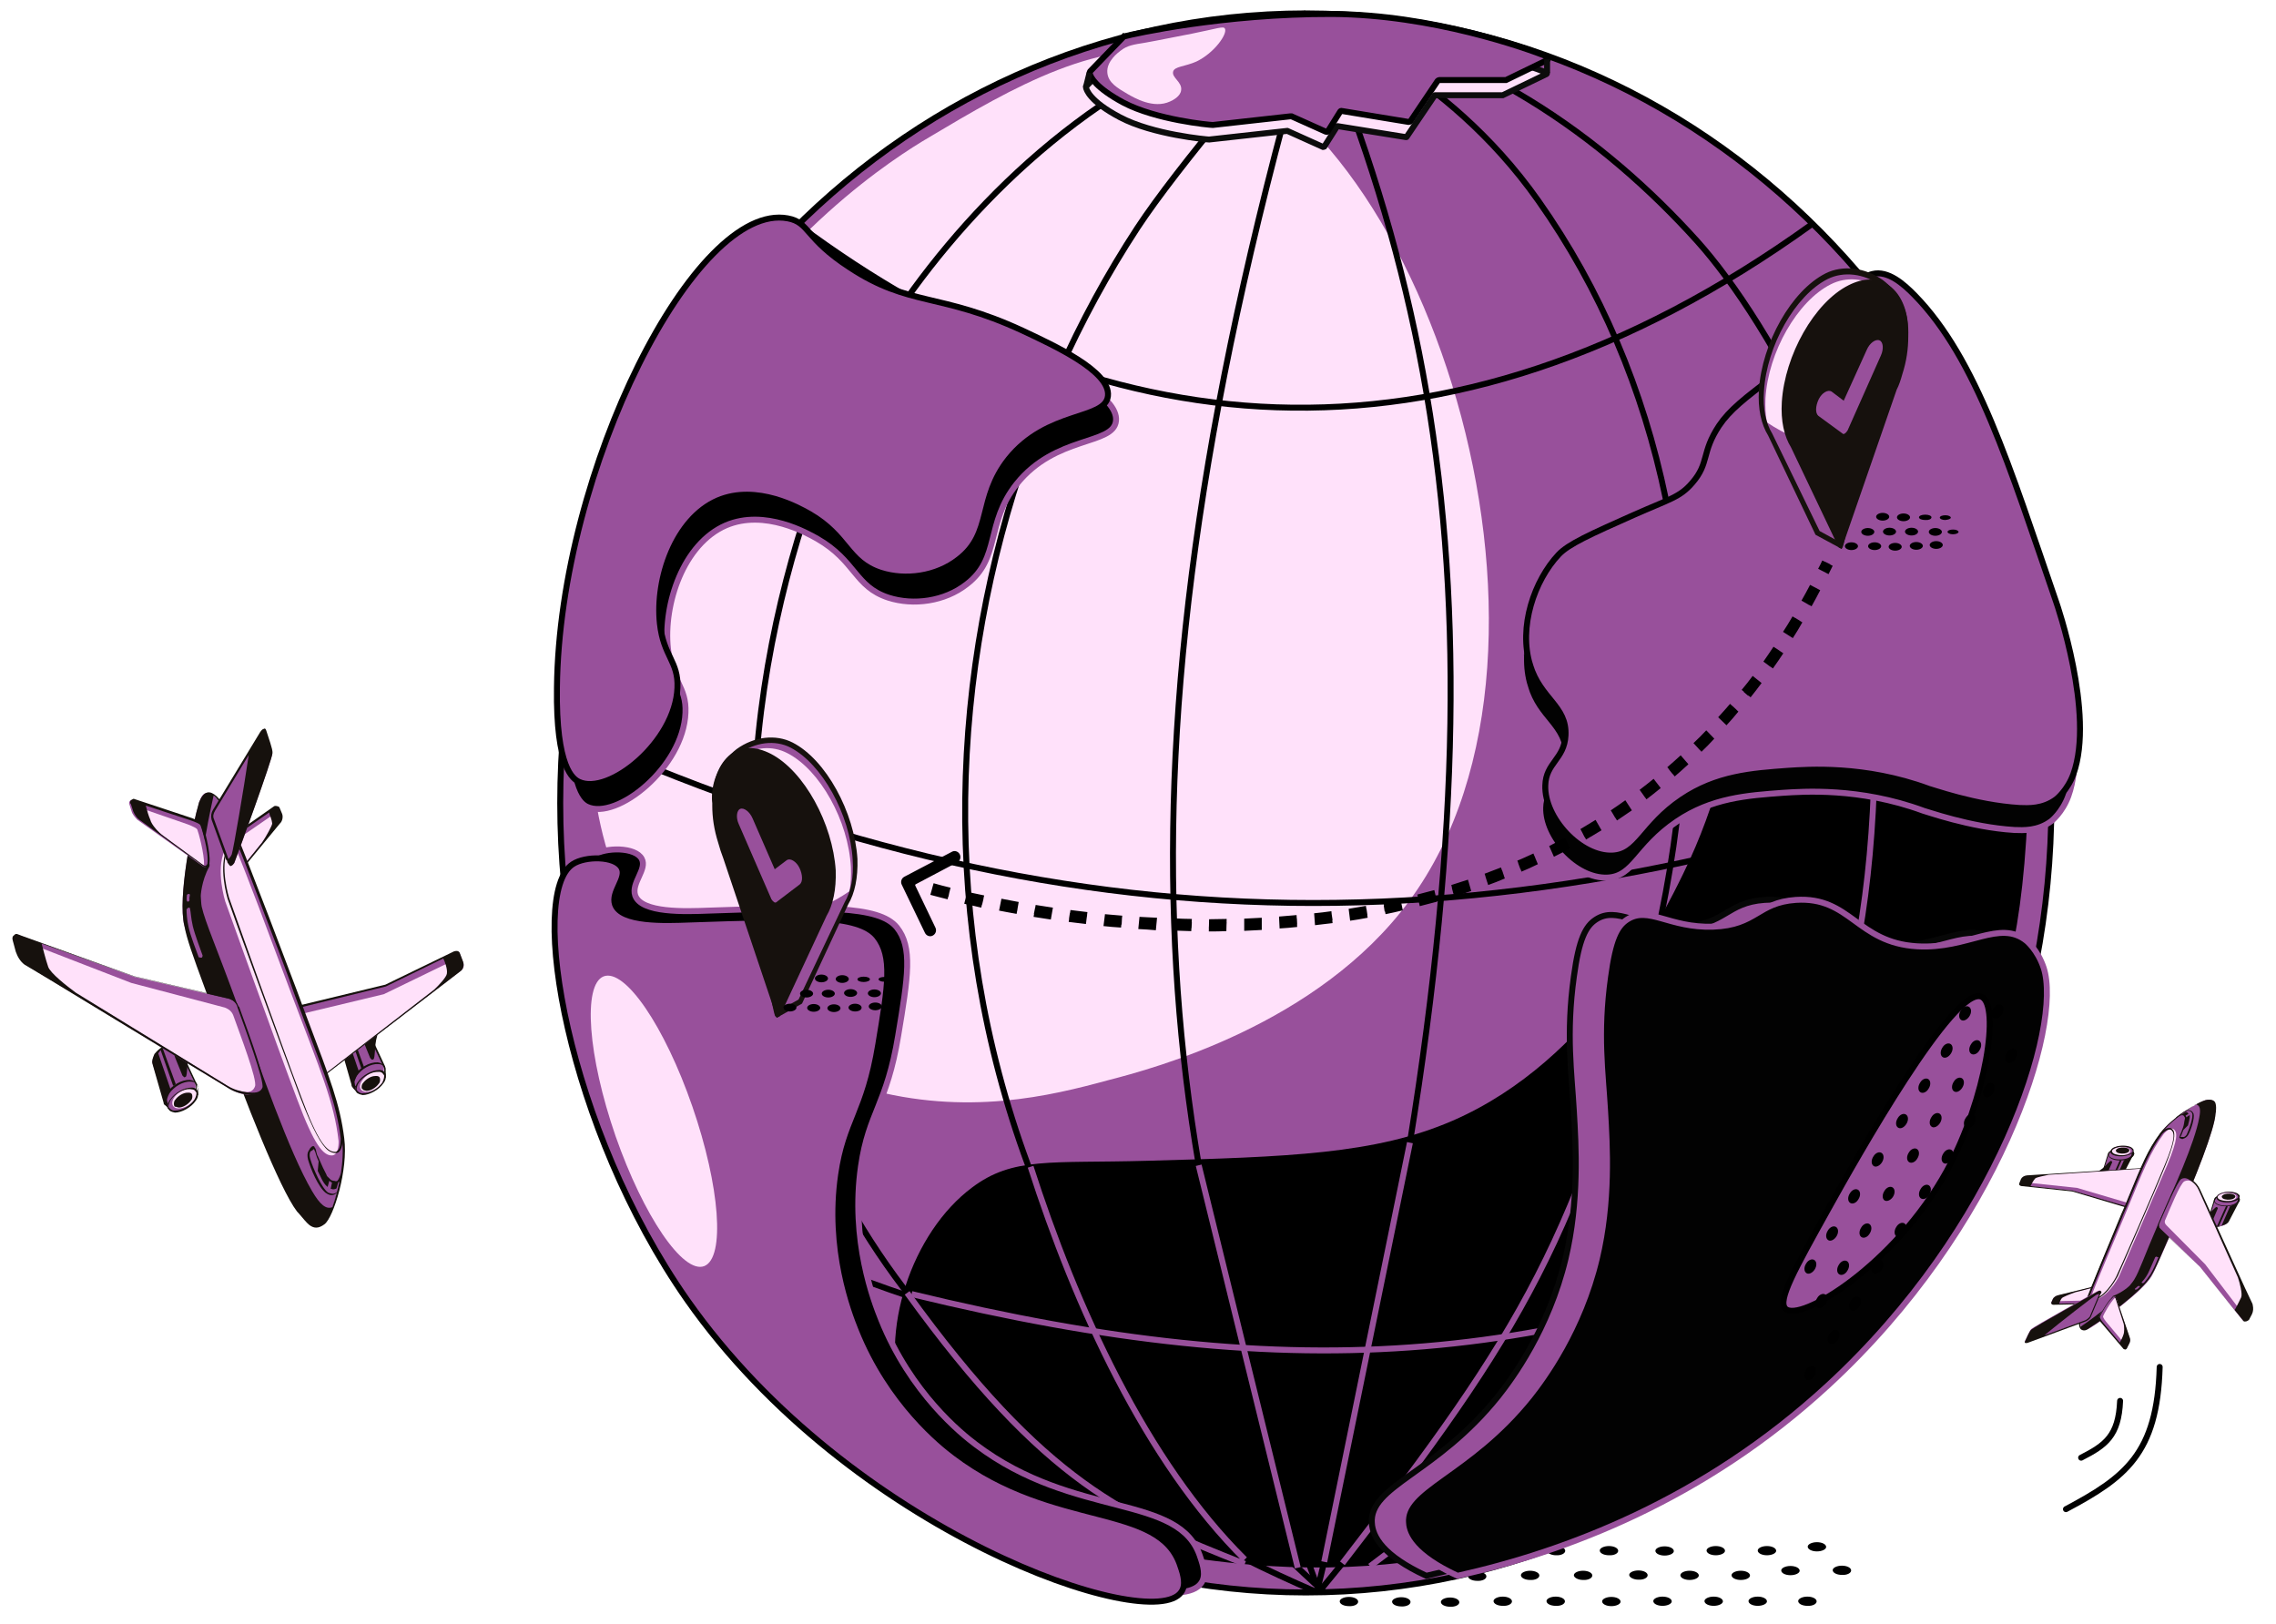 <svg version="1.1" id="Слой_1" xmlns="http://www.w3.org/2000/svg" x="0" y="0" viewBox="0 0 765 546" style="enable-background:new 0 0 765 546" xml:space="preserve"><style>.st0{fill:#98509b;stroke:#000;stroke-width:2;stroke-miterlimit:10}.st1{fill:#ffe1fa}.st2,.st3{fill:none;stroke:#000;stroke-width:2;stroke-miterlimit:10}.st3{stroke:#0c0c0c}.st4,.st5{stroke:#98509b}.st4{fill:none;stroke-width:2;stroke-miterlimit:10}.st5{fill:#020202}.st5,.st8,.st9{stroke-width:2;stroke-miterlimit:10}.st8{fill:none;stroke:#000;stroke-linecap:round}.st9{stroke:#98509b}.st10{fill:#98509b}.st11{fill:#16110d}</style><path d="M490.5 538.6c0-.9-1.4-1.6-3.1-1.6-1.7 0-3.1.7-3.1 1.5 0 .9 1.4 1.6 3.1 1.6 1.7.1 3.1-.6 3.1-1.5zM508.2 538.3c0-.9-1.4-1.6-3.1-1.6-1.7 0-3.1.7-3.1 1.5 0 .9 1.4 1.6 3.1 1.6 1.7.1 3.1-.6 3.1-1.5zM593.9 538.3c0-.9-1.4-1.6-3.1-1.6-1.7 0-3.1.7-3.1 1.5 0 .9 1.4 1.6 3.1 1.6 1.7 0 3.1-.7 3.1-1.5zM622.2 527.9c0-.9-1.4-1.6-3.1-1.6-1.7 0-3.1.7-3.1 1.5 0 .9 1.4 1.6 3.1 1.6 1.7.1 3.1-.6 3.1-1.5zM474.1 538.5c0-.9-1.4-1.6-3.1-1.6-1.7 0-3.1.7-3.1 1.5 0 .9 1.4 1.6 3.1 1.6 1.7.1 3.1-.6 3.1-1.5zM604.9 528c0-.9-1.4-1.6-3.1-1.6-1.7 0-3.1.7-3.1 1.5 0 .9 1.4 1.6 3.1 1.6 1.7 0 3.1-.7 3.1-1.5zM456.5 538.4c0-.9-1.4-1.6-3.1-1.6-1.7 0-3.1.7-3.1 1.5 0 .9 1.4 1.6 3.1 1.6 1.7.1 3.1-.6 3.1-1.5zM544.7 538.4c0-.9-1.4-1.6-3.1-1.6-1.7 0-3.1.7-3.1 1.5 0 .9 1.4 1.6 3.1 1.6 1.7 0 3.1-.7 3.1-1.5zM579.1 538.3c0-.9-1.4-1.6-3.1-1.6-1.7 0-3.1.7-3.1 1.5 0 .9 1.4 1.6 3.1 1.6 1.7 0 3.1-.7 3.1-1.5zM526 538.3c0-.9-1.4-1.6-3.1-1.6-1.7 0-3.1.7-3.1 1.5 0 .9 1.4 1.6 3.1 1.6 1.7.1 3.1-.6 3.1-1.5zM561.9 538.3c0-.9-1.4-1.6-3.1-1.6-1.7 0-3.1.7-3.1 1.5 0 .9 1.4 1.6 3.1 1.6 1.7 0 3.1-.7 3.1-1.5zM499.6 529.9c0-.9-1.4-1.6-3.1-1.6-1.7 0-3.1.7-3.1 1.5 0 .9 1.4 1.6 3.1 1.6 1.7.1 3.1-.6 3.1-1.5zM517.4 529.6c0-.9-1.4-1.6-3.1-1.6-1.7 0-3.1.7-3.1 1.5 0 .9 1.4 1.6 3.1 1.6 1.7.1 3.1-.6 3.1-1.5zM483.4 529.8c0-.9-1.4-1.6-3.1-1.6-1.7 0-3.1.7-3.1 1.5 0 .9 1.4 1.6 3.1 1.6 1.7.1 3.1-.6 3.1-1.5zM553.8 529.5c0-.9-1.4-1.6-3.1-1.6-1.7 0-3.1.7-3.1 1.5s1.4 1.6 3.1 1.6c1.7.1 3.1-.6 3.1-1.5zM588.2 529.6c0-.9-1.4-1.6-3.1-1.6-1.7 0-3.1.7-3.1 1.5 0 .9 1.4 1.6 3.1 1.6 1.8 0 3.1-.7 3.1-1.5zM535.2 529.6c0-.9-1.4-1.6-3.1-1.6-1.7 0-3.1.7-3.1 1.5s1.4 1.6 3.1 1.6c1.7.1 3.1-.6 3.1-1.5zM571 529.6c0-.9-1.4-1.6-3.1-1.6-1.7 0-3.1.7-3.1 1.5 0 .9 1.4 1.6 3.1 1.6 1.7 0 3.1-.7 3.1-1.5zM508.3 521.6c0-.9-1.4-1.6-3.1-1.6-1.7 0-3.1.7-3.1 1.5 0 .9 1.4 1.6 3.1 1.6 1.7.1 3.1-.6 3.1-1.5zM526.1 521.3c0-.9-1.4-1.6-3.1-1.6-1.7 0-3.1.7-3.1 1.5s1.4 1.6 3.1 1.6c1.7.1 3.1-.6 3.1-1.5zM492.1 521.5c0-.9-1.4-1.6-3.1-1.6s-3.1.7-3.1 1.5c0 .9 1.4 1.6 3.1 1.6 1.7.1 3.1-.6 3.1-1.5zM562.6 521.4c0-.9-1.4-1.6-3.1-1.6-1.7 0-3.1.7-3.1 1.5 0 .9 1.4 1.6 3.1 1.6 1.7 0 3.1-.7 3.1-1.5zM597 521.3c0-.9-1.4-1.6-3.1-1.6-1.7 0-3.1.7-3.1 1.5 0 .9 1.4 1.6 3.1 1.6 1.7 0 3.1-.7 3.1-1.5zM543.9 521.3c0-.9-1.4-1.6-3.1-1.6-1.7 0-3.1.7-3.1 1.5 0 .9 1.4 1.6 3.1 1.6 1.7.1 3.1-.6 3.1-1.5zM579.8 521.3c0-.9-1.4-1.6-3.1-1.6-1.7 0-3.1.7-3.1 1.5 0 .9 1.4 1.6 3.1 1.6 1.7 0 3.1-.7 3.1-1.5zM610.6 538.3c0-.9-1.4-1.6-3.1-1.6-1.7 0-3.1.7-3.1 1.5 0 .9 1.4 1.6 3.1 1.6 1.7.1 3.1-.6 3.1-1.5zM613.8 520c0-.9-1.4-1.6-3.1-1.6-1.7 0-3.1.7-3.1 1.5 0 .9 1.4 1.6 3.1 1.6 1.7 0 3.1-.7 3.1-1.5z"/><path class="st0" d="M438.9 535.3c138.4 0 250.6-118.8 250.6-265.4 0-146.6-112.2-265.4-250.6-265.4S188.3 123.3 188.3 269.9c0 146.6 112.2 265.4 250.6 265.4z"/><path class="st1" d="M399.9 18.3c-29.5-6.5-59.5 11.1-87.7 27.9-11 6.5-52 32.2-82.5 85.6-11.1 19.5-28.2 50.1-30.7 93.6-1.1 20.7-3.1 56.4 18.7 90.1 23.9 36.8 60.6 47 73.2 50.4 34.1 9.4 62.1 2.5 81.6-2.8 15.1-3.9 70.6-18.6 101.3-60.4 63.4-86.2 3.5-267.2-73.9-284.4z"/><path class="st2" d="M440.9 4.6c-12.6 13.4-45 51.3-58.6 72-79.7 121.6-93 319 62.9 458.7"/><path class="st2" d="M438.9 4.5c-59.3 14.1-103.2 53.6-131.8 92.6-45.3 61.7-142.1 318.8 135.5 438.1"/><path class="st2" d="M437.9 5.6c56.7 8.1 101.7 41.2 132.5 75.4 48.6 53.9 165.4 287-81.1 423.2"/><path class="st2" d="M441.6 5.6c1.5 3.1 43.9 17.2 75.4 61.8 83.8 118.6 61.6 305.1-72.6 466.4M441.1 6.1c-72.8 251.3-51.6 384 1.5 526.8"/><path class="st2" d="M442.6 535.3c61.8-254.5 58.4-389.7-.9-529.8"/><path class="st2" d="M188.3 244.6c167.3 76.3 320.1 78.3 501.2 7.3M268.3 75.6c99.2 73.8 215.7 89.8 340.8-.3M217.7 396.1C347 470 499.1 486 662.2 395.9"/><path d="M303.6 472.1c14.3 41.5 91.6 52.4 122.8 54.3 74.7 4.7 122.3-24 134.9-31.7 19.8-12 77.9-58.9 102-132.6 7.9-24 16.1-40.3 18.2-88.6 1.9-43.1-8.8-62.6-16.4-70.7-14.1-15.1-41.9-17.7-60.3-6.3-25.8 15.8-14.7 47.4-39.1 97.3-6.4 13.1-30.5 62.5-77.4 82.9-26 11.3-55.4 12.2-102.9 13.5-32.3.9-44.9-1.4-58.7 9-20.1 15-31.6 48.4-23.1 72.9z"/><path class="st1" d="M376.7 17.1 365.1 29c-.1.1-.1.1-.1.3.1.8 1.2 4.7 11.4 10.1 11.1 5.9 29.4 7.5 30 7.5l26.2-2.9h.1l12 5.4c.1 0 .2 0 .4-.1l4.3-6.8c0-.1.1-.1.2-.1l23 3.7c.1 0 .2 0 .2-.1l9.4-13.9c0-.1.1-.1.2-.1H505.1l14.7-7.1c.2-.1.2-.4 0-.5-4.7-1.8-37.7-14.5-73.2-14.7-37.4-.2-68.2 7-69.9 7.4 0 0 .1 0 0 0z"/><path class="st3" d="M376.7 17.1 365.1 29c-.1.1-.1.1-.1.3.1.8 1.2 4.7 11.4 10.1 11.1 5.9 29.4 7.5 30 7.5l26.2-2.9h.1l12 5.4c.1 0 .2 0 .4-.1l4.3-6.8c0-.1.1-.1.2-.1l23 3.7c.1 0 .2 0 .2-.1l9.4-13.9c0-.1.1-.1.2-.1H505.1l14.7-7.1c.2-.1.2-.4 0-.5-4.7-1.8-37.7-14.5-73.2-14.7-37.4-.2-68.2 7-69.9 7.4zm0 0c.1 0 0 0 0 0z"/><path class="st0" d="M377.8 12.2 366.4 24c-.1.1-.2.4-.1.7.2 1.2 2 4.8 11.3 9.8 11 5.8 28.9 7.5 30 7.5h.1l26-2.9h.4l11.6 5.2c.2.1.6 0 .7-.3l4-6.4c.1-.3.4-.4.6-.3l22.5 3.7c.2 0 .5-.1.6-.3l9.1-13.5c.1-.1.4-.3.5-.3h22.5l13.8-6.7c.5-.3.5-1 0-1.2-6.9-2.7-38.4-14.1-72.3-14.3-36.7-.1-67.1 6.8-69.7 7.5-.1-.1-.1-.1-.2 0z"/><path class="st3" d="M520 20v4.5M366.2 24.5l-1.2 4.8"/><path class="st1" d="M372.2 24.5c-.4-3.9 3.7-6.9 4.5-7.5 2.2-1.7 4.1-2 8.5-2.7 0 0 4-.7 15.5-3 8.5-1.7 10.5-2.6 11-1.7 1 1.7-3.5 8.2-9.6 11.1-3.8 1.7-7.4 1.6-7.8 3.4-.5 2 3.1 3.5 2.7 6.2-.2 2.1-2.8 3.4-3.7 3.8-5.6 2.6-12-1.2-14.3-2.5-3.4-2-6.5-3.8-6.8-7.1z"/><path class="st4" d="M346.4 392.2c15.1 47 38.8 99.1 72 132M304.9 434.6c46.4 64.2 73.6 75.3 113.5 91.1M557.3 313.1c-27.4 104.5-45.1 133.3-106.1 212.4"/><path class="st4" d="M627.3 189.7c18.3 198.8-53.2 250.9-166.8 336.8M473.9 384.1c-9.6 47-19.2 93.9-28.8 140.9M402.9 391.7c11.1 45 22.1 90.1 33.3 135.3"/><path class="st4" d="M306.4 435c130.8 31.8 217.8 24.2 333.6-27.6"/><path class="st5" d="M512.6 231c-4-12.8 1.4-28.5 9.6-37.2 3.3-3.5 10.6-6.8 25-13.2 12.4-5.5 15.7-6 19.9-10.9 5.8-6.7 3-10.1 9-19.2 3.5-5.2 8.5-9.2 18.7-16.8 11.9-9 11.6-7.2 15.8-11.4 10.8-10.9 10.1-21.2 17.1-22.8 5.2-1.3 10.5 3.4 14.2 7.2 20.8 21.3 31.8 57.4 47.6 103.3 0 0 13 37.4 5.7 57.6-2 5.5-5.7 8.4-5.7 8.4-4.5 3.4-9.5 3.1-12.4 3-15-.9-30-6.4-30.7-6.5-21.5-7.9-40.6-6.4-47.1-6-12.1.9-23.9 1.7-35.6 9.6-13.2 8.9-14.5 18.5-23.4 18.9-10.8.5-23-12.7-22.6-23.6.2-7.6 6.4-8.8 6.8-16.8.4-9.8-8.5-12-11.9-23.6z"/><path d="M514.3 223.6c-4-12.8 1.4-28.5 9.6-37.2 3.3-3.5 10.6-6.8 25-13.2 12.4-5.5 15.7-6 19.9-10.9 5.8-6.7 3-10.1 9-19.2 3.5-5.2 8.5-9.2 18.7-16.8 11.9-9 11.6-7.2 15.8-11.4 10.8-10.9 10.1-21.2 17.1-22.8 5.2-1.3 10.5 3.4 14.2 7.2 20.8 21.3 31.8 57.4 47.6 103.3 0 0 13 37.4 5.7 57.6-2 5.5-5.7 8.4-5.7 8.4-4.5 3.4-9.5 3.1-12.4 3-15-.9-30-6.4-30.7-6.5-21.5-7.9-40.6-6.4-47.1-6-12.1.9-23.9 1.7-35.6 9.6-13.2 8.9-14.5 18.5-23.4 18.9-10.8.5-23-12.7-22.6-23.6.2-7.6 6.4-8.8 6.8-16.8.5-9.9-8.4-12.2-11.9-23.6z" style="fill:#98509b;stroke:#020202;stroke-width:2;stroke-miterlimit:10"/><path d="M461.1 512c-.9-12.6 21.6-16.6 42.5-42.7 4.6-5.8 16.9-22.4 22.6-46.2 4.6-19.4 3.5-37.8 2.8-49.6-.7-12.6-2.7-25.8 0-45.2 1.7-12.7 4-17 7.4-19.2 7.2-4.7 14.1 2.9 28.9 2.4 14.6-.5 14.8-8.1 27.8-9 18.4-1.2 20.5 14.4 40.8 15.6 17.1 1 27.7-9.2 36.8-1.8 0 0 3.7 3 5.7 9 6.4 19.4-14.8 87.3-72.6 140.5-41.7 38.4-88 55.8-124.4 63.9-14.7-6.8-18-13.2-18.3-17.7z" style="fill:#98509b;stroke:#070707;stroke-width:2;stroke-miterlimit:10"/><path class="st5" d="M471.6 512c-.9-12.6 21.6-16.6 42.5-42.7 4.6-5.8 16.9-22.4 22.6-46.2 4.6-19.4 3.5-37.8 2.8-49.6-.7-12.6-2.7-25.8 0-45.2 1.7-12.7 4-17 7.4-19.2 7.2-4.7 14.1 2.9 28.9 2.4 14.6-.5 14.8-8.1 27.8-9 18.4-1.2 20.5 14.4 40.8 15.6 17.1 1 27.7-9.2 36.8-1.8 0 0 3.7 3 5.7 9 6.4 19.4-14.8 87.3-72.6 140.5-41.7 38.4-88 55.8-124.4 63.9-14.7-6.8-18-13.2-18.3-17.7z"/><path class="st0" d="M600.1 439.9c-2.7-2.8 3.1-13.1 14.6-33.8 9.1-16.4 42.3-75.4 51.4-71 6.1 3 1.6 33.9-11.7 58.4-17.5 31.8-49.5 51.2-54.3 46.4z"/><path d="M624.9 439.3c.8-1.2.8-2.6 0-3.2-.8-.6-2.1-.1-2.8 1.1-.8 1.2-.8 2.6 0 3.2.7.6 2 .1 2.8-1.1zM632.4 426.9c.8-1.2.8-2.6 0-3.2-.8-.6-2.1-.1-2.8 1.1-.8 1.2-.8 2.6 0 3.2.8.5 2.1 0 2.8-1.1zM669.9 367.5c.8-1.2.8-2.6 0-3.2-.8-.6-2.1-.1-2.8 1.1-.8 1.2-.8 2.6 0 3.2.7.6 2 .1 2.8-1.1zM672.8 341.1c.8-1.2.8-2.6 0-3.2-.8-.6-2.1-.1-2.8 1.1-.8 1.2-.8 2.6 0 3.2.7.6 2 .1 2.8-1.1zM617.7 450.5c.8-1.2.8-2.6 0-3.2-.8-.6-2.1-.1-2.8 1.1-.8 1.2-.8 2.6 0 3.2.8.6 2 .1 2.8-1.1zM665.3 353.1c.8-1.2.8-2.6 0-3.2s-2.1-.1-2.8 1.1c-.8 1.2-.8 2.6 0 3.2.8.6 2.1.1 2.8-1.1zM609.8 462.6c.8-1.2.8-2.6 0-3.2-.8-.6-2.1-.1-2.8 1.1-.8 1.2-.8 2.6 0 3.2.7.6 2 .1 2.8-1.1zM648.4 401.7c.8-1.2.8-2.6 0-3.2-.8-.6-2.1-.1-2.8 1.1-.8 1.2-.8 2.6 0 3.2.8.6 2.1.1 2.8-1.1zM663.5 377.9c.8-1.2.8-2.6 0-3.2-.8-.6-2.1-.1-2.8 1.1-.8 1.2-.8 2.6 0 3.2.8.6 2 .1 2.8-1.1zM640.2 414.5c.8-1.2.8-2.6 0-3.2-.8-.6-2.1-.1-2.8 1.1-.8 1.2-.8 2.6 0 3.2.8.6 2.1.1 2.8-1.1zM656 389.8c.8-1.2.8-2.6 0-3.2-.8-.6-2.1-.1-2.8 1.1-.8 1.2-.8 2.6 0 3.2.7.6 2 .1 2.8-1.1zM620.9 427.2c.8-1.2.8-2.6 0-3.2-.8-.6-2.1-.1-2.8 1.1-.8 1.2-.8 2.6 0 3.2.8.6 2.1.1 2.8-1.1zM628.4 414.7c.8-1.2.8-2.6 0-3.2-.8-.6-2.1-.1-2.8 1.1-.8 1.2-.8 2.6 0 3.2.8.6 2.1.1 2.8-1.1zM613.6 438.4c.8-1.2.8-2.6 0-3.2-.8-.6-2.1-.1-2.8 1.1-.8 1.2-.8 2.6 0 3.2.8.6 2 .1 2.8-1.1zM644.4 389.5c.8-1.2.8-2.6 0-3.2s-2.1-.1-2.8 1.1c-.8 1.2-.8 2.6 0 3.2s2.1.1 2.8-1.1zM659.5 365.7c.8-1.2.8-2.6 0-3.2-.8-.6-2.1-.1-2.8 1.1-.8 1.2-.8 2.6 0 3.2.8.6 2 .1 2.8-1.1zM636.2 402.4c.8-1.2.8-2.6 0-3.2-.8-.6-2.1-.1-2.8 1.1-.8 1.2-.8 2.6 0 3.2.8.5 2 0 2.8-1.1zM652 377.6c.8-1.2.8-2.6 0-3.2-.8-.6-2.1-.1-2.8 1.1-.8 1.2-.8 2.6 0 3.2.7.6 2 .1 2.8-1.1zM617.2 415.7c.8-1.2.8-2.6 0-3.2-.8-.6-2.1-.1-2.8 1.1-.8 1.2-.8 2.6 0 3.2.7.6 2 .1 2.8-1.1zM624.6 403.2c.8-1.2.8-2.6 0-3.2-.8-.6-2.1-.1-2.8 1.1-.8 1.2-.8 2.6 0 3.2s2.1.1 2.8-1.1zM609.9 426.8c.8-1.2.8-2.6 0-3.2-.8-.6-2.1-.1-2.8 1.1-.8 1.2-.8 2.6 0 3.2.7.6 2 .1 2.8-1.1zM640.7 377.9c.8-1.2.8-2.6 0-3.2-.8-.6-2.1-.1-2.8 1.1-.8 1.2-.8 2.6 0 3.2.8.6 2 .1 2.8-1.1zM655.7 354.2c.8-1.2.8-2.6 0-3.2s-2.1-.1-2.8 1.1c-.8 1.2-.8 2.6 0 3.2.8.6 2 .1 2.8-1.1zM632.5 390.8c.8-1.2.8-2.6 0-3.2-.8-.6-2.1-.1-2.8 1.1-.8 1.2-.8 2.6 0 3.2.7.6 2 .1 2.8-1.1zM648.2 366c.8-1.2.8-2.6 0-3.2-.8-.6-2.1-.1-2.8 1.1-.8 1.2-.8 2.6 0 3.2.8.6 2.1.1 2.8-1.1zM677.4 356c.8-1.2.8-2.6 0-3.2-.8-.6-2.1-.1-2.8 1.1-.8 1.2-.8 2.6 0 3.2.7.6 2 .1 2.8-1.1zM661.9 341.7c.8-1.2.8-2.6 0-3.2s-2.1-.1-2.8 1.1c-.8 1.2-.8 2.6 0 3.2.7.6 2 .1 2.8-1.1z"/><path class="st8" d="M694.4 507.3c19.9-10.6 30.7-18.6 31.5-47.8"/><path class="st8" d="M699.5 490c8.2-4.2 12.6-7.3 13.1-19.1"/><path class="st9" d="M267.5 81.8c7.4 1.4 5.7 6.7 20.8 16.5 20 13.2 30.3 8.4 58 21.2 10.6 5 29.7 13.7 28.8 22-.9 8.2-20.3 4.8-33.4 21.2-10.6 13.4-5.3 24.9-16.8 33.7-7.4 5.8-17.9 7.2-26.3 4.5-11.3-3.7-10.9-12.3-23.9-19.8-3.2-1.8-17.6-10.1-30.7-4.5-14.3 6.2-21.1 26.4-19.5 41.4 1.2 11.1 6.3 12.7 5.9 21.6-.7 18.2-23.1 36.3-33.1 31.6-1.9-.9-7.8-4.6-7.4-31.7 1-73.2 46.6-163.5 77.6-157.7z"/><path class="st0" d="M264.8 73.4c7.4 1.4 5.7 6.7 20.8 16.5 20 13.2 30.3 8.4 58 21.2 10.6 5 29.7 13.7 28.8 22-.9 8.2-20.3 4.8-33.4 21.2-10.6 13.4-5.3 24.9-16.8 33.7-7.4 5.8-17.9 7.2-26.3 4.5-11.3-3.7-10.9-12.3-23.9-19.8-3.2-1.8-17.6-10.1-30.7-4.5-14.3 6.2-21.1 26.4-19.5 41.4 1.2 11.1 6.3 12.7 5.9 21.6-.7 18.2-23.1 36.3-33.1 31.6-1.9-.9-7.8-4.6-7.4-31.7.8-73.1 46.5-163.5 77.6-157.7z"/><path class="st9" d="M199.3 287.5c4.2-2.8 14.3-2.8 16.4 1.2 1.9 3.5-3.6 8.1-2.2 12.3 2.1 6 16.9 5.4 24.8 5.1 38-1.3 57-1.8 63.1 5.6 5.4 6.7 3.8 16.6.5 36.4-3.8 23.2-9.9 25.9-12.5 43.9-3.6 24.9 4.3 45.4 6.8 51.6 9.9 24.7 27 38.4 31.8 42 33.4 25.3 68.7 16.2 75.5 38 .9 2.6 2 6.2.2 8.6-9.9 14.4-111.1-20-166-98.2-40.4-57.8-53.6-136.6-38.4-146.5z"/><path class="st0" d="M192.5 290.5c4.2-2.8 14.3-2.8 16.4 1.2 1.9 3.5-3.6 8.1-2.2 12.3 2.1 6 16.9 5.4 24.9 5.1 38-1.3 57-1.8 63.1 5.6 5.4 6.7 3.8 16.6.5 36.4-3.8 23.2-9.9 25.9-12.5 43.9-3.6 24.9 4.3 45.4 6.8 51.6 9.9 24.7 27 38.4 31.8 42 33.4 25.3 68.7 16.2 75.5 38 .9 2.6 2 6.2.2 8.6-9.9 14.4-111.1-20-166-98.2-40.4-57.7-53.7-136.6-38.5-146.5z"/><path class="st1" d="M236.7 425.6c7.1-2.8 5.3-26.8-4-53.7-9.3-26.9-22.6-46.4-29.8-43.7-7.1 2.8-5.3 26.8 4 53.7 9.4 26.9 22.7 46.4 29.8 43.7z"/><path class="st10" d="m706.5 431.9-14.8 3.6c-.7.1-1.4.6-1.7 1.1l-.5 1.1c-.1.4.1.6.6.6l13.3-.2 3.1-6.2z"/><path class="st1" d="m706.6 432-14.8 3.6c-.7.1-1.4.6-1.7 1.1l.1.2c-.1.4.1.5.5.5l13.2-.3 2.7-5.1z"/><path class="st11" d="M690.2 438.6c-.3 0-.5-.1-.6-.2-.1-.2-.2-.3-.1-.6l.5-1.1c.2-.6 1-1.1 1.7-1.3l15.1-3.7-3.2 6.6-13.4.3zm7.3-4.2c-1.7.6-4.2 1.6-4.5 2-.5.6-.8 1.6-.8 1.6l-.1.2 11.4-.2 2.8-5.9-8.8 2.3z"/><path class="st10" d="M707.2 396.2c-.7-.4-.8-.8-.6-1.3l2.1-7c.3-.4.8-.8 1.7-1.1 1.9-.6 4.4-.5 5.6.3.7.4.8.8.6 1.3l-3.4 6.9c-.3.4-.8.8-1.7 1.1-1.8.7-2.9.6-4.3-.2z"/><path class="st11" d="M707 396.4c-.6-.3-.9-.8-.7-1.4l2.2-7.2.1-.2v-.1c.3-.4 1-.9 1.7-1.1 1.9-.6 4.5-.5 5.9.3.4.3.6.5.8.8.1.2 0 .3.1.5v.1l-3.6 6.9-.1.2c-.3.4-1 .9-1.7 1.1-2 .9-3.3.9-4.7.1zm9.5-8.1c.2-.5-.1-.9-.7-1.2-1.2-.7-3.8-.9-5.5-.3-.8.3-1.3.6-1.5 1.1l-2.1 6.9v.1c-.2.5.1.9.7 1.2.7.4 1.3.6 2.1.6l3-6.7.6.1-3 6.7c.3 0 .6-.1.9-.2l2.9-6.6 1.2-.4 1.1-.5.3-.6v-.2z"/><path class="st11" d="M704.1 396.9s-.6-2.2 1.4-3.3c1.1-.7 2.1-1.5 2.7-2.3.6-.6 1-.9 1.1-1 .2-.1.4 0 .4 0 .1 0 .1.2.2.2.1.2 0 .3 0 .3l-1.5 3.4c-.2.7-1 1.3-1.9 1.6l-2.7 1 .3.1zM717.2 387.1l-.6-.1c-.1 0-.1-.2-.2-.2-1.2-.7-3.4-.9-5.3-.5l-1-.1-1.2 1.3c-.5.6-.3 1.3.6 1.9 1.3.8 3.9.9 5.8.3.9-.3 1.6-.8 1.9-1.3 0-.1.1-.4.2-.5l-.2-.8zm-7.2-.6h.9c1.7-.4 3.9-.2 5 .4.1 0 .2.1.2.2l.5.1-.1.7c.1.2 0 .3-.1.4-.2.5-.7.8-1.5 1.1-1.8.6-4.2.4-5.4-.3-.7-.4-.9-1-.4-1.5l.9-1.1z"/><path class="st10" d="M715.4 388.2c1.6-.6 2.1-1.5.9-2.3-1.2-.7-3.4-.9-5.2-.3-1.6.6-2.1 1.5-.9 2.3 1.3.7 3.6.9 5.2.3z"/><path class="st1" d="M714.7 388.1c1.5-.5 1.8-1.4.8-2-1-.6-3.1-.7-4.4-.2-1.5.5-1.8 1.4-.8 2 1 .5 2.9.7 4.4.2z"/><path class="st11" d="M717.1 386.5c0-.3-.4-.5-.7-.8-1.2-.7-3.7-.8-5.3-.2-.9.2-1.4.7-1.7 1.3-.2.5 0 .9.6 1.3 1.2.7 3.7.8 5.3.2.9-.2 1.4-.7 1.7-1.3.3 0 .2-.3.1-.5zm-7.2.7c-.1-.2 0-.3 0-.4.1-.4.6-.7 1.4-1 1.6-.6 3.8-.3 4.9.2.4.3.7.8.6 1-.1.4-.6.7-1.4 1-1.6.6-3.8.3-4.9-.2-.3-.2-.5-.4-.6-.6z"/><path class="st11" d="M715.7 386.5c-.1-.2-.2-.3-.4-.4-.7-.4-2.1-.5-3.1-.2-.6.2-.9.5-1 .7-.1.2 0 .5.4.8.7.4 2.1.5 3.1.2.6-.2.9-.5 1-.7-.1-.1 0-.2 0-.4z"/><path class="st10" d="m679.1 397.8.6-1.5c.2-.5 1-1 1.6-1l45.1-2.9-6.9 14.8-22.9-6.9-17-1.8c-.4 0-.6-.3-.5-.7z"/><path class="st1" d="m680.7 396.8.2-.7c.2-.5 1-1 1.6-1l45.2-2.8-6.6 13.8-23-6.8-17-1.8c-.2 0-.5-.4-.4-.7z"/><path class="st11" d="m696.5 400.5-17-1.8c-.3 0-.5-.2-.7-.3-.2-.2-.1-.5-.1-.6l.6-1.5c.3-.6 1-1.1 2-1.2l45.4-2.9-7 15.2-23.2-6.9zm-7.9-5.6c-1.4.3-4 .8-4.5 1.2-.7.7-1.4 2.2-1.6 2.6l14.1 1.5 22.9 6.7 6.8-14.5-37.7 2.5z"/><path class="st10" d="M742.8 411.7c-.7-.4-.8-.8-.6-1.3l2.1-7c.3-.4.8-.8 1.7-1.1 1.9-.6 4.4-.5 5.6.3.7.4.8.8.6 1.3l-3.4 7c-.3.4-.8.8-1.7 1.1-1.7.5-2.9.5-4.3-.3z"/><path class="st11" d="M742.7 411.8c-.6-.3-.9-.8-.7-1.4l2.2-7.2.1-.2v-.1c.1-.4.8-.8 1.7-1 1.9-.6 4.5-.5 5.9.3.4.3.6.5.8.8.1.2 0 .3.1.5v.1l-3.6 6.9-.1.2c-.3.4-.9.9-1.7 1.1-2.1.9-3.3.8-4.7 0zm9.5-8.1c.2-.5-.1-.9-.7-1.2-1.2-.7-3.8-.9-5.5-.3-.8.3-1.3.6-1.5 1.1l-2.1 6.9v.1c-.2.5.1.9.7 1.2.7.4 1.3.6 2.1.6l3-6.7.6.1-3 6.7c.3 0 .6-.1.9-.2l2.9-6.6 1.2-.4 1.1-.5.3-.6v-.2z"/><path class="st11" d="M739.6 412.4s-.6-2.2 1.4-3.3c1.1-.7 2.1-1.5 2.7-2.3.6-.6 1-.9 1.1-1s.4 0 .4 0c.1 0 .1.2.2.2.1.2 0 .3 0 .3l-1.4 3.3c-.2.7-1 1.3-1.9 1.6l-2.7 1 .2.2zM752.7 402.5l-.6-.1c-.1 0-.1-.2-.2-.2-1.2-.7-3.4-.9-5.3-.5l-1-.1-1.2 1.3c-.5.6-.3 1.3.6 1.9 1.3.8 3.9.9 5.8.3.9-.3 1.6-.8 1.9-1.3 0-.1.1-.4.2-.5l-.2-.8zm-7.1-.5h.9c1.7-.4 3.9-.2 5 .4.1 0 .2.1.2.2l.5.1-.1.7c.1.2 0 .3-.1.4-.2.5-.7.8-1.5 1.1-1.8.6-4.2.4-5.4-.3-.7-.4-.9-1-.4-1.5l.9-1.1z"/><path class="st10" d="M751.1 403.6c1.6-.6 2.1-1.5.9-2.3-1.2-.7-3.4-.9-5.2-.3-1.6.6-2.1 1.5-.9 2.3 1.3.8 3.5.9 5.2.3z"/><path class="st1" d="M750.3 403.5c1.5-.5 1.8-1.4.8-2-1-.6-3.1-.7-4.4-.2-1.5.5-1.8 1.4-.8 2 1 .7 2.9.7 4.4.2z"/><path class="st11" d="M752.8 402c0-.3-.4-.5-.7-.8-1.2-.7-3.7-.8-5.3-.2-.9.2-1.4.7-1.7 1.3-.2.5 0 .9.6 1.3 1.2.7 3.7.8 5.3.2.9-.2 1.4-.7 1.7-1.3.1-.1.1-.2.1-.5zm-7.4.6c-.1-.2 0-.3 0-.4.1-.4.6-.7 1.4-1 1.6-.6 3.8-.3 4.9.2.4.3.7.8.6 1-.1.4-.6.7-1.4 1-1.6.6-3.8.3-4.9-.2-.2-.1-.5-.3-.6-.6z"/><path class="st11" d="M751.3 402c-.1-.2-.2-.3-.4-.4-.7-.4-2.1-.5-3.1-.2-.6.2-.9.5-1 .7-.1.2 0 .5.4.8.7.4 2.1.5 3.1.2.6-.2.9-.5 1-.7.1-.2 0-.3 0-.4z"/><path class="st10" d="M726.2 380.9c4-5.3 13.5-11 15.7-11.2 3.2-.2 2.8 2 2.7 4.6-.1 5.3-7.6 23.7-12.7 35.3s-7.1 16.5-8.7 19.4c-3 5.1-16.2 14.6-20.5 17.3-3.3 1.9-3.9-.5-3.3-3.2.6-2.7 7.8-20.2 14-35.1 6-15 8.1-20.6 12.8-27.1z"/><path class="st1" d="M705.2 436.6c-.9.3-1.8.3-2.6 0 2.3-6.3 6.8-16.6 11.7-28.4 6.2-15 8.3-20.8 13-27.1 0 0 2-2.4 3.3-1.5 1.3.9 1.5 3.2-2.1 11.9-3.7 8.7-16.2 37.4-16.2 37.4s-2.7 5.7-7.1 7.7z"/><path class="st11" d="M730.7 380.5c-.1-.5-.4-.8-.8-1.1-.3-.3-.7-.3-1.2-.2-1.3.2-2.6 1.7-2.5 1.8-4.1 5.5-6.1 10.6-10.6 21.5-.7 1.8-1.4 3.6-2.4 5.7-1.2 2.9-2.4 5.6-3.5 8.4-3.5 8.1-6.5 15.3-8.2 20.2v.1h.1c.8.3 1.8.4 2.8 0 4.4-1.8 7.2-7.7 7.4-7.9.1-.2 12.6-28.7 16.1-37.4 2.6-6.5 3.2-9.5 2.8-11.1zM702 436.6c1.8-4.7 4.8-11.9 8.2-20 1.1-2.6 2.3-5.4 3.5-8.4.9-2 1.7-3.9 2.4-5.7 4.5-10.9 6.5-15.8 10.6-21.3 0 0 1.2-1.3 2.2-1.5.3 0 .6-.1.8.1 1.3.9 1.5 3.2-2.1 11.8-3.5 8.6-16 37.1-16.3 37.5 0 0-2.8 5.7-7.1 7.6-.8.2-1.7.3-2.2-.1zM732.7 382.6c-.1 0-.2-.2-.2-.3.1-.2.2-.5.3-.9.1-.2.3-.6.4-.9l.2-.6c.5-1.1.7-2.1.8-3 .1-.2.1-.7.2-.9 0-.3 0-.4-.2-.6l-.1-.2c-.1-.2-.3-.3-.4-.3h-.4c-.7 0-1.5.7-1.7.9l-.2-.2c.9-.6 1.8-1.4 2.8-2h.1c.3-.2.8-.4 1.1-.4.8-.1 1.5.3 1.8 1l.1.2c.4 1.5-.8 5.2-1.7 6.9-.3.6-.7 1-1.3 1.3l-.8.3c-.3-.1-.5-.2-.8-.3zm1.4-.4c.6-.3.9-.8 1-1.1.8-1.7 2.2-5.6 1.7-6.9-.2-.3-.5-.9-1.5-.8-.3 0-.6.2-.9.3h-.1c-.5.4-.9.6-1.5 1.1.2-.1.4-.1.6-.2l1.2-.8h.1c.4 0 .6.2.9.5h.1l-.2.1c-.3.2 0 0-.2.2l-.7.4c.1.2.3.4.2.6l1.2-.8v.3c.1.9-.4 2.3-.6 3.2l-1.5 1.5c-.2.6-.5 1.1-.6 1.5-.1.2-.2.6-.4.7l.1.2h1.1z"/><path class="st11" d="M699.9 447.1c-1.2-.3-1.3-2.3-.9-3.9.4-2.2 5.2-13.9 14-35.1.9-2 1.7-3.9 2.4-5.7 4.5-10.9 6.5-15.9 10.6-21.4 3.9-5.3 13.4-11.1 15.9-11.3 1.8-.2 2.6.4 2.8 1.3.2.8.2 1.6.1 2.5 0 .3 0 .4-.1.7-.2 5.2-7 22.3-12.8 35.3-1.4 3.2-2.6 5.8-3.6 8.1-2.6 5.9-3.9 9.2-5.3 11.3-2.8 5-15.9 14.6-20.6 17.4-.9.8-1.7 1.1-2.5.8zm26.5-66.1c-4.1 5.5-6.1 10.4-10.6 21.3-.7 1.8-1.4 3.6-2.4 5.7-8.7 21-13.4 33-14 35.1-.2 1.2-.3 2.2-.1 2.9 2.8-1.9 6.6-4.7 10-7.6.1-1.2.4-2.6 1-2.8 3.4-1.3 5.8-3.6 5.8-3.8.5-.6.9-1.1 1.2-1.6 1.8-2.9 3.2-7.4 8.2-19 5.1-11.5 12.2-27.1 13.7-35.5.6-3 .2-4.2-1.2-4.5-3.4 2.3-8.8 6.1-11.6 9.8z"/><path class="st10" d="M724.9 422.4c-.1 0-.4.1-.5.2-.4.9-1.7 4-2.5 5.6-.8 1.5-1.7 2.4-2 2.8-.2.2-.1.2.2.3.2.1.4 0 .6-.2.4-.4 1.3-1.6 2.2-2.9.9-1.5 2.2-4.6 2.6-5.6-.3.1-.5-.1-.6-.2zM719.1 432.3c-.2-.1-.4 0-.6.1-.2.2-.4.4-.8.7-.2.1-.2.3 0 .4.1 0 .4 0 .6-.1.4-.3.6-.5.8-.7.2 0 .2-.3 0-.4zM733.1 396c-1.5.8-6 11.5-7.4 15.1-.4.7-.1 1.5.4 1.9l13.4 12.9 14.3 17.9c.3.4 1.3.2 1.5-.2l1-1.9c.6-1.1.6-2.2.2-3.2L739.3 400c-.5-1.2-1.4-2.3-2.6-3-1-.8-2.1-1.7-3.6-1z"/><path class="st1" d="M734.2 397.1c-1.4.7-4.9 9.4-6.4 12.9-.4.7-.1 1.5.4 1.9l13 13.1 13.2 17.3c.3.4.6.2.7-.3l.9-1.7c.6-1.1.6-2.2.2-3.2l-16.7-36.9c-.5-1.2-.6-1.7-1.8-2.7-1-.3-2-1.1-3.5-.4z"/><path class="st11" d="M754.8 444.2c-.4.1-.8 0-.9-.4l-.5-.6-13.9-17.2-13.5-12.9c-.6-.5-.8-1.3-.4-2.1l.1-.2c2.8-6.6 6.1-14.3 7.3-14.9 1.6-.8 2.9 0 3.9.8 1.1.8 2 1.9 2.6 3.2l15.1 33.1 2.5 5.3c.1.2 0 .3.1.5.2.9.2 2-.3 3l-1 1.9c-.4.3-.8.5-1.1.5zM739 400c-.5-1.2-1.4-2.2-2.5-3-1.1-.8-2.1-1.3-3.3-.7-1.3.6-5.8 11.3-7.3 14.7l-.1.2c-.2.7-.2 1.3.3 1.9l13.4 12.9 11.6 14.4c.4-.7 1.6-3 2.2-4.3.5-1.2-.5-4.9-1.1-6.7L739 400z"/><path class="st10" d="M711.2 436.1c-.1-.5-.8-.4-1.3-.1-1.9 1.6-4.3 6.2-4.4 6.6-.3.4 1 1.9 1 1.9l7.4 8.7c.2.2.7.1 1-.2l.7-1.4c.3-.6.4-1.2.2-1.8l-4.6-13.7z"/><path class="st1" d="M711.5 437c-.1-.5-.6-.8-.6-.8-1.7 1.7-3.8 5.6-4 6.2-.2.5 1 1.9 1 1.9l6.2 7.4c.2.2.2.7.4.3l.7-1.4c.3-.6.3-.9.1-1.5l-3.8-12.1z"/><path class="st11" d="M714.7 453.5c-.1 0-.2.1-.2.1-.2.1-.4 0-.6-.1h-.1l-7.4-8.7c-.2-.2-1.3-1.4-1.1-1.9.3-.4 2.7-5 4.5-6.7.2-.2.6-.3.9-.3.3 0 .6.2.6.3l4.6 13.6c.2.6.1 1.3-.2 1.8l-.7 1.4c0 .2-.2.3-.3.5zm-3.7-17.2c-.1-.2-.2-.2-.3-.3-.1 0-.4 0-.6.2-1.9 1.6-4.2 6.1-4.3 6.5-.1.2.5 1.2 1 1.8l5.7 6.8c.4-.7 1-1.9 1.2-2.6.4-.9.3-2.9.1-3.7l-2.8-8.7z"/><path class="st10" d="M705 434s-21.6 12-22.3 12.8c-.6.6-1.5 2.9-2.1 4-.1.4.2.5.7.4l19.6-7.3c.8-.3 1.3-.7 1.5-1.2l3.6-8.1c.1-.2.5-1.2-1-.6z"/><path class="st11" d="M680.7 451.4h-.1c-.1 0 0-.3 0-.4.6-1.3 1.5-3.4 2.1-4 .8-.8 20.3-11.7 22.3-12.8.2-.1.3 0 .3-.2.3-.2.6-.1.8 0 .1 0 .1.2.2.2.1.2-.1.4 0 .4l-.3.4-.1.2-3.2 7.6c-.3.6-.9 1-1.7 1.4l-19.5 7.2c-.3.1-.6.1-.8 0zm20.2-7.6c.6-.3 1.1-.7 1.5-1.2l3.2-7.6c-.2.1-.7 0-1.2.4-1 .6-11.5 8.7-17.3 13.5l13.8-5.1z"/><path class="st10" d="m79.6 293.9 14.1-17.3c.6-.8 1-1.9.8-2.9l-.8-1.9c-.3-.5-.8-.8-1.5-.4l-16.3 11.1 3.7 11.4z"/><path class="st1" d="m79.4 293.9 14.1-17.3c.6-.8 1-1.9.8-2.9l-.4-.1c-.3-.5-.8-.6-1.3-.3l-16.1 11.1 2.9 9.5z"/><path class="st11" d="M92 271.1c.3-.3.8-.2 1.2-.1s.7.2.8.6l.8 1.9c.4.9.2 2.5-.7 3.3l-14.5 17.6-3.7-12L92 271.1zm-3.9 12.1c1.4-2.1 3.4-5.7 3.4-6.4-.1-1.2-.9-3.1-.9-3.1l-.1-.6-14 9.7 3.4 10.6 8.2-10.2z"/><path class="st10" d="M121.2 345.6c1.2.1 2.2.7 2.3 1.3l5.5 11.8c.2.8 0 1.9-.8 2.9-1.7 2.6-4.9 4.3-7.4 4.1-1.2-.1-2.2-.7-2.3-1.3l-3.9-12.7c-.2-.8 0-1.9.8-3 1.7-2.4 3.2-3.2 5.8-3.1z"/><path class="st11" d="M121.3 345.2c1.2.1 2.1.5 2.5 1.2l5.6 12 .1.4v.2c.2.8-.2 1.9-.9 3-1.7 2.6-5.1 4.3-7.8 4.4-.8 0-1.5-.2-2-.7-.2-.1-.5-.3-.6-.7v-.2l-3.7-12.9-.1-.4c-.2-.8.2-1.9.7-3.1 1.8-2.2 3.4-3.1 6.2-3.2zm-2.3 19.4c.4.7 1.1 1.2 2.3 1.3 2.4 0 5.7-1.8 7.2-4.1.6-1 .8-1.9.6-2.7l-5.5-11.6v-.2c-.4-.7-1.1-1.2-2.3-1.3-1.4 0-2.4.2-3.3.7l4.4 12.1-.9.5-4.1-12c-.3.3-.5.6-.8 1.1l4.1 12-.9 1.3-.8 1.7.2 1-.2.2z"/><path class="st11" d="M124.4 342.2s3.4 2.5 2.4 5.9c-.6 1.9-.7 4-.8 5.5-.1 1.3-.2 2-.3 2.2-.1.3-.3.3-.5.4-.2.1-.4-.1-.5-.3-.2-.1-.3-.3-.3-.3l-2.4-5.9c-.5-1.1-.4-2.6.3-3.9l2-3.7.1.1zM119.6 366.8l.9-.5c.2-.1.4.1.4.1 2.2 0 5.3-1.4 7.3-3.6l1.5-.6-.1-2.9c-.1-1.2-1.3-2-2.7-2.2-2.7-.1-6.1 1.8-7.7 4.4-.7 1.2-1.1 2.4-.9 3.4 0 .2.4.7.4.9l.9 1zm9.5-5.1-1.1.5c-1.5 2.1-4.5 3.5-6.7 3.5-.2.1-.4-.1-.4-.1l-.7.4-.6-.9c-.2-.1-.3-.3-.3-.5-.4-.7 0-1.7.6-2.9 1.5-2.3 4.7-4.2 7.2-4 1.4 0 2.2.7 2.4 1.9l-.4 2.1z"/><path class="st10" d="M120.3 363.7c-1.5 2.3-.7 4 1.5 4s5.3-1.6 6.8-3.7c1.5-2.3.7-4-1.5-4-2.2-.1-5.2 1.6-6.8 3.7z"/><path class="st1" d="M121.6 363.4c-1.2 1.8-.6 3.5 1.4 3.6 2 .1 4.7-1.5 5.9-3.3 1.2-1.8.6-3.5-1.4-3.6-2-.1-4.7 1.3-5.9 3.3z"/><path class="st11" d="M120.2 367.5c.5.3 1.1.5 1.7.6 2.2 0 5.5-1.7 7-4 .8-1 .9-2.1.7-3.1-.4-.9-1.1-1.4-2.3-1.3-2.2 0-5.5 1.7-7 4-.8 1-.9 2.1-.7 3.1.1.2.3.6.6.7zm8.3-6.8c.2.1.3.5.6.7.1.6-.1 1.5-.6 2.5-1.4 2-4.2 3.7-6.5 3.6-1 .1-1.7-.6-2.1-1.1-.1-.6.1-1.5.7-2.5 1.4-2 4.2-3.7 6.5-3.6.7-.1 1.2.2 1.4.4z"/><path class="st11" d="M122.1 366.4c.2.1.7.2 1.1.3 1.4 0 3.2-1.1 4.1-2.4.5-.5.5-1.4.4-1.8-.1-.6-.6-.9-1.6-.8-1.4 0-3.2 1.1-4.1 2.4-.5.5-.5 1.4-.4 1.8.3.1.3.3.5.5z"/><path class="st10" d="m154.6 320.7 1.1 2.9c.4.9.1 2.1-.8 2.7l-53 40.6L93 340l36.8-8.8 23.3-11.1c.3-.3 1.1-.1 1.5.6z"/><path class="st1" d="m153.6 323.5.5 1.1c.4.9.1 2.1-.8 2.7l-52.9 40.8-8.1-25.1 36.7-8.8 23.1-11.2c.5-.5 1.4-.3 1.5.5z"/><path class="st11" d="m129.5 331 23.1-11.2c.4-.1.8-.2 1.2-.1.4.1.7.4.8.8l1.1 2.9c.3 1.2 0 2.5-1.1 3.2l-53.3 40.9-9.1-27.5 37.3-9zm16.5 1.6c1.5-1.4 4.1-4.2 4.2-5.3.3-1.5-.8-4.4-1.2-5.1l-19.3 9.4-36.3 8.9 8.6 26.1 44-34z"/><path class="st10" d="M57.9 351.4c1.2.1 2.2.7 2.3 1.3l5.5 11.8c.2.8 0 1.9-.8 2.9-1.7 2.6-4.9 4.3-7.4 4.1-1.2-.1-2.2-.7-2.3-1.3l-3.9-12.7c-.2-.8 0-1.9.8-2.9 1.9-2.4 3.4-3.2 5.8-3.2z"/><path class="st11" d="M58 351.1c1.2.1 2.1.5 2.5 1.2l5.6 12 .1.4v.2c.1.6-.2 1.7-.8 3-1.7 2.6-5.1 4.3-7.8 4.4-.8 0-1.5-.2-2-.7-.2-.1-.5-.3-.6-.7v-.2l-3.7-12.9-.1-.4c-.2-.8.2-1.9.7-3.1 1.9-2.3 3.5-3.1 6.1-3.2zm-2.3 19.2c.4.7 1.1 1.2 2.3 1.3 2.4 0 5.7-1.8 7.2-4.1.6-1 .8-1.9.6-2.7l-5.5-11.6v-.2c-.4-.7-1.1-1.2-2.3-1.3-1.4 0-2.4.2-3.3.7l4.4 12.1-.9.5-4.2-12c-.3.3-.5.6-.8 1.1l4.1 12-.9 1.3-.8 1.7.2 1-.1.2z"/><path class="st11" d="M61.3 348.1s3.4 2.5 2.4 5.9c-.6 1.9-.7 4-.8 5.5-.1 1.3-.2 2-.3 2.2-.1.3-.3.3-.5.4-.2.1-.4-.1-.5-.3-.2-.1-.3-.3-.3-.3l-2.4-5.9c-.5-1.1-.4-2.6.3-3.9l2-3.7.1.1zM56.5 372.7l.9-.5c.2-.1.4.1.4.1 2.2 0 5.3-1.4 7.3-3.6l1.5-.6-.1-2.9c-.1-1.2-1.3-2-2.7-2.2-2.7-.1-6.1 1.8-7.7 4.4-.7 1.2-1.1 2.4-.7 3.3 0 .2.4.7.4.9l.7 1.1zm9.6-5.1-1.1.5c-1.5 2.1-4.5 3.5-6.7 3.5-.2.1-.4-.1-.4-.1l-.7.4-.6-.9c-.2-.1-.3-.3-.3-.5-.4-.7 0-1.7.6-2.9 1.5-2.3 4.7-4.2 7.2-4 1.4 0 2.2.7 2.4 1.9l-.4 2.1z"/><path class="st10" d="M57.2 369.6c-1.5 2.3-.7 4 1.5 4s5.3-1.6 6.8-3.7c1.5-2.3.7-4-1.5-4-2.4 0-5.4 1.6-6.8 3.7z"/><path class="st1" d="M58.5 369c-1.2 1.8-.6 3.5 1.4 3.6 2 .1 4.7-1.5 5.9-3.3 1.2-1.8.6-3.5-1.4-3.6-2.2 0-4.7 1.5-5.9 3.3z"/><path class="st11" d="M57.1 373.4c.5.3 1.1.5 1.7.6 2.2 0 5.5-1.7 7-4 .8-1 .9-2.1.7-3.1-.4-.9-1.1-1.4-2.3-1.3-2.2 0-5.5 1.7-7 4-.8 1-.9 2.1-.7 3.1 0 0 .3.4.6.7zm8.3-6.9c.2.1.3.5.6.7.1.6-.1 1.5-.7 2.5-1.4 2-4.2 3.7-6.5 3.6-1 .1-1.7-.6-2.1-1.1-.1-.6.1-1.5.7-2.5 1.4-2 4.2-3.7 6.5-3.6.6.1 1.2.1 1.5.4z"/><path class="st11" d="M59 372c.2.1.7.2 1.1.3 1.4 0 3.2-1.1 4.1-2.4.5-.5.5-1.4.4-1.8-.1-.6-.6-.9-1.6-.8-1.4 0-3.2 1.1-4.1 2.4-.5.5-.5 1.4-.4 1.8.1.5.3.6.5.5z"/><path class="st10" d="M115.3 382.5c1.3 10.9-3.8 26.5-6.4 28.7-3.7 2.9-5.9-.5-8.8-4.4-6.1-7.9-18.6-40.2-26.1-60.9-7.4-20.7-10.6-29.4-12.1-34.9-2.2-9.6 2.9-34.1 5.1-41.5 1.8-5.6 5.4-2.5 7.9 1.9s14.2 35.2 24.2 61.6c10.4 26.7 14.7 36.6 16.2 49.5z"/><path class="st1" d="M75.5 286c.7-1.3 1.8-2 3.2-2.1C83.4 295 90 313 97.9 334c10 26.4 14.4 36.5 15.9 49.5 0 0 .3 5-2.4 4.9-2.7-.1-5.7-3.2-11.5-18.8C94 354.1 75.7 303 75.7 303s-3.3-10.6-.2-17z"/><path class="st11" d="M110.3 386.7c.8.6 1.6.8 2.3.9.6 0 1.2-.1 1.5-.6 1.3-1.4 1-4.5 1-4.5-1.5-11.1-4.8-19.9-12.1-39.4-1.1-3.1-2.5-6.3-3.8-10.2-1.8-5-3.7-10-5.4-14.7-5.4-14.5-10.2-27.2-13.7-35.4v-.2l-.2.1c-1.6.2-2.7.9-3.4 2.2-3.3 6.2-.1 16.8 0 17.2.1.6 18.6 51.3 24.4 66.7 4.4 11.4 7.2 16.2 9.4 17.9zM79.6 283.3c3.5 8.2 8.1 21 13.6 35.2 1.7 4.6 3.7 9.6 5.4 14.7 1.3 3.7 2.6 6.9 3.8 10.2 7.3 19.3 10.7 27.9 12.1 39.2 0 0 .1 3-.9 4.1-.3.3-.7.6-1.1.5-2.7-.1-5.7-3.4-11.3-18.6-5.8-15.2-24-66.2-24.2-66.8 0 0-3.3-10.6-.3-16.5.8-1.3 1.7-1.9 2.9-2zM105.3 385.3c.2-.1.4.1.5.5.3.3.4.7.5 1.3.1.6.3 1.2.6 1.7l.4.9c.8 1.9 1.6 3.6 2.4 5.1.1.6.6.9.9 1.2.3.3.6.7 1 .8l.4.1c.4.1.6 0 .9.2.2-.1.2-.1.4-.1.7-.6 1.1-2.2 1.3-2.5l.4.1c-.2 1.7-.6 3.5-1.1 5-.1.6-.5 1.2-.9 1.5-.8.9-2.3.8-3.3 0l-.2-.1c-2.5-1.9-5.1-8.1-6-11.3-.2-1-.3-2 .2-2.8l.6-1c.5-.4.6-.7 1-.6zm-1 1.8c-.4 1-.2 1.7 0 2.5.9 3.1 3.9 9.9 6 11.3.7.2 1.8.8 2.8-.1.3-.3.5-.6.7-1.3l.6-2.7c-.1.3-.3.5-.7.6l-.6 2.1-.2.1c-.6.2-1 .3-1.6 0l-.2.1.1-.3c.1-.6 0 0 .1-.5l.3-1.4c-.4-.1-.7-.4-.9-.6l-.6 2.1-.3-.3c-1.3-1.1-2.2-3.6-3-5.1l.3-3.2c-.4-.9-.8-1.9-1-2.7-.1-.6-.4-.9-.5-1.3l-.2-.1s-.2.1-.3.3l-.8.5z"/><path class="st11" d="M69.7 266.4c1.9-.5 4.4 2.2 5.9 5 2 3.5 10 24 24.2 61.6 1.3 3.7 2.6 6.9 3.8 10.2 7.3 19.3 10.7 28.1 12.1 39.4 1.4 10.7-3.6 26.6-6.6 28.9-2.1 1.6-3.6 1.4-5.1.3-1-.8-2.1-2.2-3.3-3.6-.3-.3-.6-.7-.9-1-5.8-7.6-17.6-37.5-25.9-60.9-1.9-5.6-3.6-10.3-5.2-14.5-3.9-10.6-6-16.4-6.7-20.5-2.4-9.5 2.6-33.8 4.9-41.6.8-1.9 1.6-3 2.8-3.3zm45.2 116.2c-1.5-11.1-4.8-19.9-12-39.2-1.1-3.1-2.5-6.3-3.8-10.2C85 295.8 76.8 275.1 75 271.6c-1-1.8-2.2-3.4-3.2-4.2-1.1 5-2.6 11.9-3.5 19 1.2 1.8 2.6 4 2 5-2.6 4.7-2.9 9.9-2.8 10.1.1 1.3.1 2.3.3 3.3 1.3 5.6 4.8 13.1 12.3 33.8 7.4 20.7 17.1 48.7 24.8 61.8 2.7 4.6 4.7 6.2 6.8 5.4 2.1-5.7 4.3-15.6 3.2-23.2z"/><path class="st10" d="M67.8 321.9c.2-.1.3-.5.3-.7-.6-1.7-2.7-7.3-3.3-9.9-.6-2.6-.7-4.9-.9-5.7-.1-.4-.1-.6-.5-.5s-.5.4-.7.6c0 1.1.1 3.4.7 6 .6 2.8 2.7 8.2 3.4 10.1.4 0 .6.2 1 .1zM63.2 303.1c.4-.1.5-.4.5-.6-.1-.4 0-1 .1-1.5.1-.3-.1-.6-.5-.5-.2.1-.6.2-.5.6-.1.6-.1 1.3 0 1.7-.1 0 .2.3.4.3zM88.5 366c.9-2.3-6-21.3-8.5-27.6-.5-1.3-1.5-2.1-2.8-2.6l-31.9-7.4-39.1-14.1c-.9-.4-1.9.7-1.6 1.7l1 3.7c.7 2.1 1.9 3.7 3.6 4.9l67.3 41c2.1 1.3 4.4 2.2 6.8 2.4 1.8-.1 4.1.2 5.2-2z"/><path class="st1" d="M85.7 365.2c.9-2.1-5-17.4-7.3-23.9-.5-1.3-1.5-2.1-2.8-2.6l-31.5-8.3-36.9-14.3c-.9-.4-1 .1-.6 1l.9 3.1c.7 2.1 1.9 3.7 3.6 4.9l64.3 39.3c2.1 1.3 2.9 2 5.2 2.4 1.9.4 4.2.8 5.1-1.6z"/><path class="st11" d="M4.6 314.5c.5-.6.9-.7 1.5-.4l1.3.5 37.8 13.6 31.9 7.4c1.5.2 2.5 1.2 3 2.6l.3.3c4.3 11.7 9.2 25.5 8.3 27.5-1.1 2.4-3.7 2.3-5.6 1.9-2.3-.2-4.7-1-6.8-2.4l-57.8-35.1-9.5-5.7c-.2-.1-.5-.3-.7-.4-1.5-1.1-2.4-2.7-3-4.4l-1-3.7c-.2-.7-.2-1.4.3-1.7zM76.5 365c2.1 1.3 4.5 1.9 6.6 2.2 2.3.2 4.3.3 5.1-1.6.8-1.9-6.1-20.7-8.4-27l-.1-.4c-.5-1.3-1.5-2.1-2.6-2.5l-31.9-7.4L14 317.2c.3 1.2 1.4 5.5 2.2 7.8.7 2.1 6.3 6.5 9.3 8.7l51 31.3z"/><path class="st10" d="M68.3 291.3c.7.4 1.6 0 1.6-.9.3-3.9-2-12.3-2.4-13.1-.2-.8-3.5-1.8-3.5-1.8L44.4 269c-.5-.3-1.1.5-1 1.1l.8 2.5c.3 1.2 1.1 2 1.9 2.9l22.2 15.8z"/><path class="st1" d="M67 290.2c.7.4 1.6.6 1.6.6.1-3.8-1.9-11.1-2.3-12-.4-.7-3.5-1.8-3.5-1.8l-16.5-5.7c-.5-.3-1-.8-.9-.2l.8 2.5c.3 1.2.7 1.5 1.7 2.1L67 290.2z"/><path class="st11" d="M43.8 269.3c0-.2.1-.3 0 0 .3-.5.7-.6.9-.7l.2-.1 19.6 6.5c.5.3 3.3 1 3.7 2 .2.8 2.7 9.4 2.2 13.1-.1.4-.4 1-.7 1.3-.4.1-1 .1-1.2-.1l-21.6-15.7c-.9-.6-1.6-1.7-2.1-2.8l-.8-2.5c-.4-.3-.3-.8-.2-1-.2 0 0 0 0 0zM68.6 291c.2.1.4.1.6 0 .2-.1.3-.3.5-.6.6-3.7-1.9-12.1-2.3-12.9-.1-.6-2.1-1.3-3.2-1.7l-15.2-5c.3 1.2 1 3.7 1.5 4.7.4 1.8 3 4.5 4.3 5.4L68.6 291z"/><path class="st10" d="M78.8 290s12.7-34.7 12.7-36.6c-.1-1.2-1.4-5.3-2.1-7.5-.1-.6-.9-.6-1.4 0l-16 26.5c-.6 1-.7 2.1-.3 3l5.2 14.7c.1.1.6 1.7 1.9-.1z"/><path class="st11" d="m88.7 245 .2-.1c.2-.1.5.3.6.7.7 2.3 2.2 6.2 2.1 7.5 0 1.9-11.4 33.3-12.8 36.8-.1.3-.1.3-.3.5-.3.5-.7.6-.9.7-.2.1-.4-.1-.5-.3-.2-.1-.4-.7-.6-.7l-.2-.8-.3-.3-4.9-13.5c-.3-1.2-.1-2.3.5-3.3L87.5 246c.6-.8.8-.9 1.2-1zm-16.4 27.5c-.6 1-.8 1.9-.4 2.8l4.9 13.5c.1-.3.7-.6 1.1-1.6.6-1.9 4-21.8 5.7-33.4l-11.3 18.7z"/><path class="st10" d="M614.1 92.6c-11.1 5.6-21 22.7-21.9 38.4-.4 6.2.9 11.4 3 14.8L611 179l7.7 4.2c.6-1.7 11.7-60.4 12.4-62.2 1.1-4.2 9.3-6.8 9.4-10.7 0-14.4-15.7-23.2-26.4-17.7zm-1.5 37.5c-4.3 2.4-7.7-.5-7.4-6.5.4-5.9 4-12.4 8.3-14.7 4.1-2.2 7.4.5 7.3 6.4-.3 5.9-4 12.4-8.2 14.8z"/><path class="st1" d="M615.3 95.6c-11.1 5.6-21 22.7-21.9 38.4-.1 2.9 0 5.6.5 8 12.6 8.4 22 7.9 31.9 15.3 3.1-15.7 6.3-32.2 6.4-33.1 1.1-4.2 7.3-7.1 7.3-11.1.3-14.6-13.4-23-24.2-17.5zm-1.2 37.6c-4.3 2.4-7.7-.5-7.4-6.5.4-5.9 4-12.4 8.3-14.7 4.1-2.2 7.4.5 7.3 6.4-.4 5.7-3.9 12.5-8.2 14.8z"/><path class="st11" d="m619 184.5-8.7-4.7-.1-.1-15.9-33.3c-2.3-3.7-3.5-8.9-3.1-15.3 1-15.7 10.9-33.4 22.4-39.2 5.8-2.9 13.2-2 19.2 2.2 5.4 4.1 8.7 10.1 8.4 16.6 0 2.6-2.5 4.6-4.9 6.4-2 1.4-4 2.9-4.5 4.6-.1.8-2.3 11.4-4.5 22.7-4.3 22.5-7.4 38.4-7.9 39.4l-.4.7zm-7.4-6 6.4 3.5c1-4.6 4.8-23.7 7.7-38.2 2.6-13.7 4.3-22.1 4.5-22.8.6-2.2 3-4.1 5.1-5.6 2.1-1.7 4.3-3.1 4.3-4.7.1-6-2.6-11.5-7.7-14.9-5.4-3.8-12.2-4.7-17.6-2-10.9 5.5-20.5 22.5-21.4 37.7-.4 5.9.6 10.7 2.8 14.3l15.9 32.7zm-1.9-46.6c-1 0-2-.4-2.6-.9-1.9-1.3-2.8-4.1-2.6-7.5.4-6.2 4.1-13.1 8.7-15.6 2.1-1 4.3-1 5.8 0 1.9 1.3 2.8 3.8 2.6 7.1-.1 6.2-4 13.1-8.7 15.7-1.1.8-2.2 1.2-3.2 1.2zm6.5-22.8c-.6 0-1.5.1-2.3.8-4 2.2-7.4 8.4-7.8 13.9-.1 2.8.5 5 1.9 5.9 1.1.8 2.6.8 4.3-.1 4-2.2 7.4-8.6 7.7-14 0-2.6-.6-4.6-2-5.6-.7-.7-1.2-.9-1.8-.9z"/><path class="st11" d="M640.5 113.1c.1-14.7-8.2-21.9-18.9-16.5-11.1 5.6-21 22.7-21.9 38.4-.4 6.2.9 11.4 3 14.8l15.8 33.3 18.2-52.6c.6-1.7 1.4-3.5 1.9-5.2 1.2-4 1.9-8.2 1.9-12.2z"/><path class="st11" d="m619 184.5-1-.5-16-33.6c-2.3-3.7-3.5-8.9-3.1-15.3 1-15.7 10.9-33.4 22.4-39.2 5.1-2.6 9.9-2.6 13.7.1 4.3 3.1 6.7 9.2 6.4 17.2 0 4.1-.6 8.3-2 12.6-.5 1.8-1.1 3.7-1.9 5.2L619 184.5zm9.5-88.7c-2 0-4.3.5-6.7 1.8-10.9 5.5-20.5 22.5-21.4 37.7-.4 5.9.6 10.7 2.8 14.3l15.1 31.6 17.6-50.8c.6-1.7 1.4-3.5 1.9-5.1 1.1-4.2 1.9-8.2 2-12 .1-7.1-2-12.8-5.6-15.6-1.8-1.3-3.6-1.9-5.7-1.9z"/><path class="st10" d="m619.4 145.8-8.2-6c-1.1-.9-1-3.3.1-5.6 1.1-2.2 3.1-3.3 4.3-2.6l4.1 3.1 7.7-17c1-2.4 3-3.8 4.3-3.3s1.5 2.9.5 5.1L621 144.7c-.6 1-1.4 1.4-1.6 1.1zM266 250.1c10.9 5.6 20.5 22.7 21.3 38.4.4 6.2-.9 11.4-3 14.8l-15.5 33.3-7.4 4.2c-.6-1.7-11.5-60.4-12.1-62.2-1.1-4.2-9-6.8-9.1-10.7-.1-14.5 15.3-23.3 25.8-17.8zm1.4 37.5c4.2 2.4 7.4-.5 7.3-6.5-.4-5.9-3.8-12.4-8-14.7-4.1-2.2-7.3.5-7 6.4 0 5.9 3.5 12.4 7.7 14.8z"/><path class="st1" d="M264.7 253.2c10.9 5.6 20.5 22.7 21.3 38.4.1 2.9 0 5.6-.5 8-12.2 8.4-21.5 7.9-31.2 15.3-3.1-15.7-6.2-32.2-6.3-33.1-1.1-4.2-7-7.1-7-11.1-.2-14.7 13.2-23 23.7-17.5zm1.3 37.5c4.2 2.4 7.4-.5 7.3-6.5-.4-5.9-3.8-12.4-8-14.7-4.1-2.2-7.3.5-7 6.4.1 5.7 3.5 12.5 7.7 14.8z"/><path class="st11" d="m261.1 342.1 8.4-4.7.1-.1 15.5-33.3c2.2-3.7 3.3-8.9 3.1-15.3-1-15.7-10.6-33.4-21.8-39.1-5.7-2.9-13-2-18.8 2.2-5.3 4.1-8.4 10.1-8.3 16.6 0 2.6 2.5 4.6 4.8 6.4 2 1.4 3.8 2.9 4.3 4.6.1.8 2.2 11.4 4.3 22.7 4.2 22.5 7.3 38.4 7.8 39.4l.6.6zm7.3-6.1-6.3 3.5c-1-4.6-4.7-23.7-7.4-38.2-2.6-13.7-4.2-22.1-4.3-22.8-.6-2.2-3-4.1-5.1-5.6-2.1-1.7-4.2-3.1-4.2-4.7-.1-6 2.6-11.5 7.4-14.9 5.3-3.8 12-4.7 17.2-2 10.6 5.5 20 22.5 20.9 37.7.4 5.9-.6 10.7-2.7 14.3L268.4 336zm1.9-46.6c1 0 2-.4 2.6-.9 1.7-1.3 2.7-4.1 2.6-7.5-.4-6.2-4.1-13.1-8.4-15.6-2.1-1-4.2-1-5.7 0-1.7 1.3-2.7 3.8-2.6 7.1.1 6.2 3.8 13.1 8.4 15.7 1 1 2.1 1.2 3.1 1.2zm-6.4-22.8c.6 0 1.5.1 2.2.8 3.8 2.2 7.3 8.4 7.5 13.9.1 2.8-.5 5-1.7 5.9-1.1.8-2.6.8-4.2-.1-3.8-2.2-7.3-8.6-7.4-14 0-2.6.6-4.6 2-5.6.4-.7.9-.9 1.6-.9z"/><path class="st11" d="M240.1 270.7c-.1-14.7 7.9-21.9 18.4-16.5 10.9 5.6 20.5 22.7 21.3 38.4.4 6.2-.9 11.4-3 14.8l-15.5 33.3-17.6-52.7c-.6-1.7-1.2-3.5-1.7-5.2-1.2-4-1.9-8.2-1.9-12.1z"/><path class="st11" d="m261.1 342.1 1-.5 15.7-33.7c2.2-3.7 3.3-8.9 3.1-15.3-1-15.7-10.6-33.4-21.8-39.2-5.1-2.6-9.6-2.6-13.4.1-4.2 3.1-6.4 9.2-6.3 17.2 0 4.1.6 8.2 2 12.6.5 1.8 1.1 3.7 1.7 5.2l18 53.6zm-9.3-88.8c2 0 4.2.5 6.4 1.8 10.6 5.5 20 22.5 20.9 37.7.4 5.9-.6 10.7-2.7 14.3l-14.7 31.6-17.2-50.8c-.6-1.7-1.2-3.5-1.7-5.1-1.1-4.2-1.7-8.2-2-12-.1-7.1 2-12.8 5.4-15.6 1.8-1.1 3.7-1.9 5.6-1.9z"/><path class="st10" d="m260.9 303.3 7.9-6c1.1-.9 1-3.3-.1-5.6-1.1-2.2-3.1-3.3-4.2-2.6l-4.1 3.1-7.4-17c-1-2.4-3-3.8-4.2-3.3-1.2.5-1.5 2.9-.5 5.1l11 25.3c.6.9 1.2 1.3 1.6 1z"/><path d="M649.2 173.9c0-.5-.9-.9-2.1-.9-1.2 0-2.1.4-2.1.9s.9.9 2.1.9c1.1.1 2.1-.3 2.1-.9zM639.2 183.8c0-.7-1-1.3-2.2-1.3-1.2 0-2.2.6-2.2 1.3 0 .7 1 1.3 2.2 1.3 1.2 0 2.2-.6 2.2-1.3zM646.3 183.5c0-.7-1-1.3-2.2-1.3-1.2 0-2.2.6-2.2 1.3 0 .7 1 1.3 2.2 1.3 1.2 0 2.2-.6 2.2-1.3zM632.3 183.6c0-.7-1-1.3-2.2-1.3-1.2 0-2.2.6-2.2 1.3 0 .7 1 1.3 2.2 1.3s2.2-.6 2.2-1.3zM624.5 183.6c0-.7-1-1.3-2.2-1.3-1.2 0-2.2.6-2.2 1.3 0 .7 1 1.3 2.2 1.3 1.2 0 2.2-.6 2.2-1.3zM644.7 178.7c0-.7-1-1.3-2.2-1.3-1.2 0-2.2.6-2.2 1.3 0 .7 1 1.3 2.2 1.3 1.2 0 2.2-.6 2.2-1.3zM653 183.2c0-.7-1-1.3-2.2-1.3-1.2 0-2.2.6-2.2 1.3 0 .7 1 1.3 2.2 1.3s2.2-.6 2.2-1.3zM652.7 178.8c0-.7-1-1.3-2.2-1.3s-2.2.6-2.2 1.3c0 .7 1 1.3 2.2 1.3 1.2 0 2.2-.6 2.2-1.3zM642 173.9c0-.7-1-1.3-2.2-1.3-1.2 0-2.2.6-2.2 1.3 0 .7 1 1.3 2.2 1.3 1.2 0 2.2-.6 2.2-1.3zM630 178.8c0-.7-1-1.3-2.2-1.3-1.2 0-2.2.6-2.2 1.3 0 .7 1 1.3 2.2 1.3 1.1 0 2.1-.5 2.2-1.3zM658.3 178.8c0-.4-.8-.8-1.8-.8s-1.9.3-1.9.8c0 .4.8.8 1.8.8 1.1 0 1.9-.4 1.9-.8zM635 173.7c0-.7-1-1.3-2.2-1.3s-2.2.6-2.2 1.3c0 .7 1 1.3 2.2 1.3s2.2-.6 2.2-1.3zM655.7 174c0-.4-.8-.8-1.8-.8s-1.9.3-1.9.8c0 .4.8.8 1.8.8 1.1-.1 1.9-.4 1.9-.8zM637.3 178.7c0-.7-1-1.3-2.2-1.3-1.2 0-2.2.6-2.2 1.3 0 .7 1 1.3 2.2 1.3 1.2 0 2.2-.6 2.2-1.3zM292.4 329.2c0-.5-.9-.9-2.1-.9-1.2 0-2.1.4-2.1.9s.9.9 2.1.9c1.1 0 2.1-.4 2.1-.9zM282.5 338.9c0-.7-1-1.3-2.2-1.3-1.2 0-2.2.6-2.2 1.3 0 .7 1 1.3 2.2 1.3 1.2 0 2.2-.6 2.2-1.3zM289.6 338.7c0-.7-1-1.3-2.2-1.3-1.2 0-2.2.6-2.2 1.3 0 .7 1 1.3 2.2 1.3 1.2 0 2.2-.5 2.2-1.3zM275.7 338.8c0-.7-1-1.3-2.2-1.3-1.2 0-2.2.6-2.2 1.3 0 .7 1 1.3 2.2 1.3 1.2 0 2.2-.6 2.2-1.3zM267.7 338.7c0-.7-1-1.3-2.2-1.3-1.2 0-2.2.6-2.2 1.3s1 1.3 2.2 1.3c1.2 0 2.2-.6 2.2-1.3zM288.1 333.8c0-.7-1-1.3-2.2-1.3-1.2 0-2.2.6-2.2 1.3s1 1.3 2.2 1.3c1.2 0 2.2-.6 2.2-1.3zM296.4 338.3c0-.7-1-1.3-2.2-1.3s-2.2.6-2.2 1.3c0 .7 1 1.3 2.2 1.3 1.2 0 2.2-.6 2.2-1.3zM296.1 333.9c0-.7-1-1.3-2.2-1.3-1.2 0-2.2.6-2.2 1.3 0 .7 1 1.3 2.2 1.3 1.2 0 2.2-.6 2.2-1.3zM285.3 329.1c0-.7-1-1.3-2.2-1.3-1.2 0-2.2.6-2.2 1.3 0 .7 1 1.3 2.2 1.3 1.2 0 2.2-.6 2.2-1.3zM273.3 334c0-.7-1-1.3-2.2-1.3-1.2 0-2.2.6-2.2 1.3s1 1.3 2.2 1.3 2.2-.6 2.2-1.3zM301.7 334.1c0-.4-.8-.8-1.8-.8s-1.9.3-1.9.8c0 .4.8.8 1.8.8s1.9-.4 1.9-.8zM278.3 328.9c0-.7-1-1.3-2.2-1.3-1.2 0-2.2.6-2.2 1.3s1 1.3 2.2 1.3 2.2-.6 2.2-1.3zM299 329.2c0-.4-.8-.8-1.8-.8s-1.9.3-1.9.8c0 .4.8.8 1.8.8s1.8-.3 1.9-.8zM280.6 334c0-.7-1-1.3-2.2-1.3-1.2 0-2.2.6-2.2 1.3 0 .7 1 1.3 2.2 1.3 1.2 0 2.2-.6 2.2-1.3zM304.4 295.6c-.5.3-.7.9-.5 1.4l3.9 8.1c.2.5.8.7 1.3.4.5-.3.7-.9.5-1.4l-3.5-7.2 7.1-3.8c.5-.3.7-.9.5-1.4-.2-.5-.8-.7-1.3-.4l-8 4.3zm309-106.8c-.5.9-.9 1.9-1.4 2.8l1.8.9c.5-.9.9-1.9 1.4-2.8l-1.8-.9zm-4.1 8.3c-.9 1.8-1.9 3.6-2.9 5.3l1.7 1c1-1.8 1.9-3.5 2.9-5.3l-1.7-1zm-5.9 10.6c-1 1.8-2.1 3.5-3.2 5.2l1.6 1.1c1.1-1.7 2.2-3.5 3.2-5.3l-1.6-1zm-6.5 10.2c-1.1 1.7-2.3 3.4-3.5 5l1.6 1.2c1.2-1.7 2.3-3.3 3.5-5.1l-1.6-1.1zm-7.1 10c-1.2 1.6-2.4 3.2-3.7 4.7l1.5 1.3c1.3-1.6 2.5-3.2 3.7-4.8l-1.5-1.2zm-7.5 9.4c-1.3 1.5-2.6 3.1-4 4.5l1.4 1.4c1.4-1.5 2.7-3 4-4.6l-1.4-1.3zm-8.1 8.9c-1.4 1.5-2.8 2.9-4.3 4.3l1.3 1.5c1.5-1.4 2.9-2.9 4.3-4.4l-1.3-1.4zm-8.7 8.5c-1.5 1.4-3 2.7-4.5 4l1.2 1.5c1.5-1.3 3.1-2.7 4.6-4.1l-1.3-1.4zm-9.1 7.9c-1.6 1.3-3.1 2.5-4.7 3.7l1.1 1.6c1.6-1.2 3.2-2.5 4.8-3.7l-1.2-1.6zm-9.6 7.2c-1.6 1.2-3.3 2.3-4.9 3.4l1 1.7c1.7-1.1 3.3-2.2 5-3.4l-1.1-1.7zm-10 6.7c-1.7 1.1-3.4 2.1-5.1 3.1l.9 1.8c1.7-1 3.5-2 5.2-3.1l-1-1.8zm-10.3 6c-1.8 1-3.5 1.9-5.3 2.8l.8 1.8c1.8-.9 3.6-1.8 5.4-2.8l-.9-1.8zm-10.7 5.3c-1.8.8-3.6 1.7-5.5 2.4l.7 1.9c1.8-.8 3.7-1.6 5.5-2.5l-.7-1.8zm-10.9 4.8c-1.9.7-3.7 1.5-5.6 2.1l.6 1.9c1.9-.7 3.8-1.4 5.6-2.2l-.6-1.8zm-11.2 4.1-5.7 1.8.5 1.9 5.7-1.8-.5-1.9zm-11.4 3.5-5.7 1.5.4 2c1.9-.5 3.8-1 5.8-1.5l-.5-2zm-11.4 2.9c-1.9.4-3.8.9-5.8 1.3l.3 2c1.9-.4 3.9-.8 5.8-1.3l-.3-2zm-11.6 2.4c-1.9.4-3.9.7-5.8 1l.2 2c1.9-.3 3.9-.6 5.9-1l-.3-2zm-11.7 1.8c-2 .3-3.9.5-5.8.7l.2 2c2-.2 3.9-.5 5.9-.7l-.3-2zm-11.7 1.4c-2 .2-3.9.4-5.9.5l.1 2c2-.1 3.9-.3 5.9-.5l-.1-2zm-11.8.8c-2 .1-3.9.2-5.9.3v2c2-.1 3.9-.2 5.9-.3v-2zm-11.8.5c-2 0-3.9.1-5.9.1l-.1 2c2 0 3.9 0 5.9-.1l.1-2zm-11.7 0c-2 0-3.9-.1-5.9-.2l-.1 2c2 .1 3.9.1 5.9.2l.1-2zm-11.8-.4c-2-.1-3.9-.2-5.9-.3l-.2 2c1.9.1 3.9.2 5.9.3l.2-2zm-11.7-.8c-2-.2-3.9-.3-5.8-.5l-.2 2c1.9.2 3.9.4 5.9.5l.1-2zm-11.7-1.2c-2-.2-3.9-.5-5.8-.7l-.3 2c1.9.2 3.8.5 5.8.7l.3-2zm-11.7-1.5c-2-.3-3.9-.6-5.8-.9l-.4 2c1.9.3 3.8.6 5.8.9l.4-2zm-11.5-1.9c-2-.4-3.9-.7-5.8-1.1l-.4 2c1.9.4 3.8.7 5.9 1.1l.3-2zm-11.6-2.2c-2-.4-3.9-.8-5.7-1.2l-.5 2c1.8.4 3.7.8 5.7 1.3l.5-2.1zm-11.4-2.6c-2.1-.5-4-1-5.7-1.5l-.5 2c1.7.4 3.6.9 5.8 1.5l.4-2zm-11.3-3c-.9-.3-1.6-.5-2-.6-.2-.1-.4-.1-.5-.2h-.1l-.3 1-.3 1h.1c.1 0 .3.1.5.2.5.1 1.2.4 2.1.6l.5-2zm-3.9-1.7c-1 .5-1.4 1.7-.9 2.7l7.8 16.2c.5 1 1.7 1.4 2.6.9 1-.5 1.4-1.7.9-2.7l-6.9-14.4 14.2-7.5c1-.5 1.4-1.7.9-2.7-.5-1-1.7-1.4-2.6-.9l-16 8.4zm308.5-106.3c-.4.9-.9 1.9-1.4 2.8l3.5 1.8c.5-.9.9-1.9 1.4-2.8l-3.5-1.8zm-4.1 8.2c-.9 1.8-1.9 3.5-2.9 5.3l3.4 1.9c1-1.8 2-3.6 2.9-5.4l-3.4-1.8zm-5.9 10.6c-1 1.8-2.1 3.5-3.2 5.2l3.3 2.1c1.1-1.7 2.2-3.5 3.2-5.3l-3.3-2zm-6.4 10.2c-1.1 1.7-2.3 3.4-3.4 5l3.2 2.3c1.2-1.7 2.4-3.4 3.5-5.1l-3.3-2.2zm-7 9.8c-1.2 1.6-2.4 3.2-3.7 4.7l3 2.5c1.3-1.6 2.5-3.2 3.7-4.8l-3-2.4zm-7.6 9.4c-1.3 1.5-2.6 3-4 4.5l2.8 2.7c1.4-1.5 2.7-3 4-4.6l-2.8-2.6zm-8 8.9c-1.4 1.5-2.8 2.9-4.3 4.3l2.7 2.9c1.5-1.4 2.9-2.9 4.3-4.4l-2.7-2.8zm-8.6 8.4c-1.5 1.4-3 2.7-4.5 4l2.5 3.1c1.5-1.3 3.1-2.7 4.6-4.1l-2.6-3zm-9.1 7.9c-1.6 1.3-3.1 2.5-4.7 3.7l2.3 3.2c1.6-1.2 3.2-2.5 4.8-3.8l-2.4-3.1zm-9.5 7.2c-1.6 1.2-3.3 2.3-4.9 3.4l2.1 3.4c1.7-1.1 3.3-2.3 5-3.4l-2.2-3.4zm-10 6.6c-1.7 1-3.4 2.1-5.1 3.1l1.9 3.5c1.7-1 3.5-2.1 5.2-3.1l-2-3.5zm-10.3 6c-1.8.9-3.5 1.9-5.3 2.8l1.6 3.6c1.8-.9 3.6-1.8 5.4-2.8l-1.7-3.6zm-10.6 5.3c-1.8.8-3.6 1.7-5.4 2.4l1.4 3.7c1.9-.8 3.7-1.6 5.5-2.5l-1.5-3.6zm-10.9 4.7c-1.8.7-3.7 1.4-5.5 2.1l1.2 3.8c1.9-.7 3.8-1.4 5.6-2.2l-1.3-3.7zm-11.1 4.1c-1.9.6-3.8 1.2-5.6 1.8l1 3.9c1.9-.6 3.8-1.2 5.7-1.9l-1.1-3.8zm-11.3 3.5-5.7 1.5.8 3.9c1.9-.5 3.9-1 5.8-1.5l-.9-3.9zm-11.4 2.9c-1.9.4-3.8.9-5.7 1.2l.7 4c1.9-.4 3.9-.8 5.8-1.3l-.8-3.9zm-11.6 2.4c-1.9.3-3.9.7-5.8 1l.5 4c2-.3 3.9-.6 5.9-1l-.6-4zm-11.6 1.8c-1.9.3-3.9.5-5.8.7l.3 4c2-.2 3.9-.5 5.9-.7l-.4-4zm-11.7 1.3c-2 .2-3.9.3-5.9.5l.2 4c2-.1 3.9-.3 5.9-.5l-.2-4zm-11.7.9c-2 .1-3.9.2-5.9.3v4.1c2-.1 4-.2 5.9-.3v-4.1zm-11.8.4c-2 0-3.9.1-5.9.1l-.1 4.1c2 0 3.9 0 5.9-.1l.1-4.1zm-11.7 0c-2 0-3.9-.1-5.9-.2l-.2 4.1c2 .1 3.9.1 5.9.2l.2-4.1zm-11.7-.4c-2-.1-3.9-.2-5.9-.3l-.4 4.1c1.9.1 3.9.2 5.9.4l.4-4.2zm-11.7-.7c-2-.2-3.9-.3-5.8-.5l-.5 4c1.9.2 3.9.4 5.9.5l.4-4zm-11.7-1.2c-1.9-.2-3.9-.5-5.7-.7l-.6 4c1.9.2 3.8.5 5.8.7l.5-4zm-11.6-1.5c-2-.3-3.9-.6-5.8-.9l-.7 4c1.9.3 3.8.6 5.8.9l.7-4zm-11.5-1.9c-2-.4-3.9-.7-5.8-1.1l-.8 4c1.9.4 3.8.7 5.9 1.1l.7-4zm-11.6-2.2c-2-.4-3.9-.8-5.7-1.2l-1 4c1.8.4 3.7.8 5.7 1.3l1-4.1zm-11.3-2.6c-2.1-.5-4-1-5.7-1.5l-1.1 3.9c1.7.5 3.6.9 5.8 1.5l1-3.9zm-11.3-3c-.9-.3-1.6-.5-2-.6-.2-.1-.4-.1-.5-.2h-.1l-.6 1.9-.6 1.9h.1c.1 0 .3.1.5.2.5.1 1.2.4 2.1.6l1.1-3.8z"/></svg>